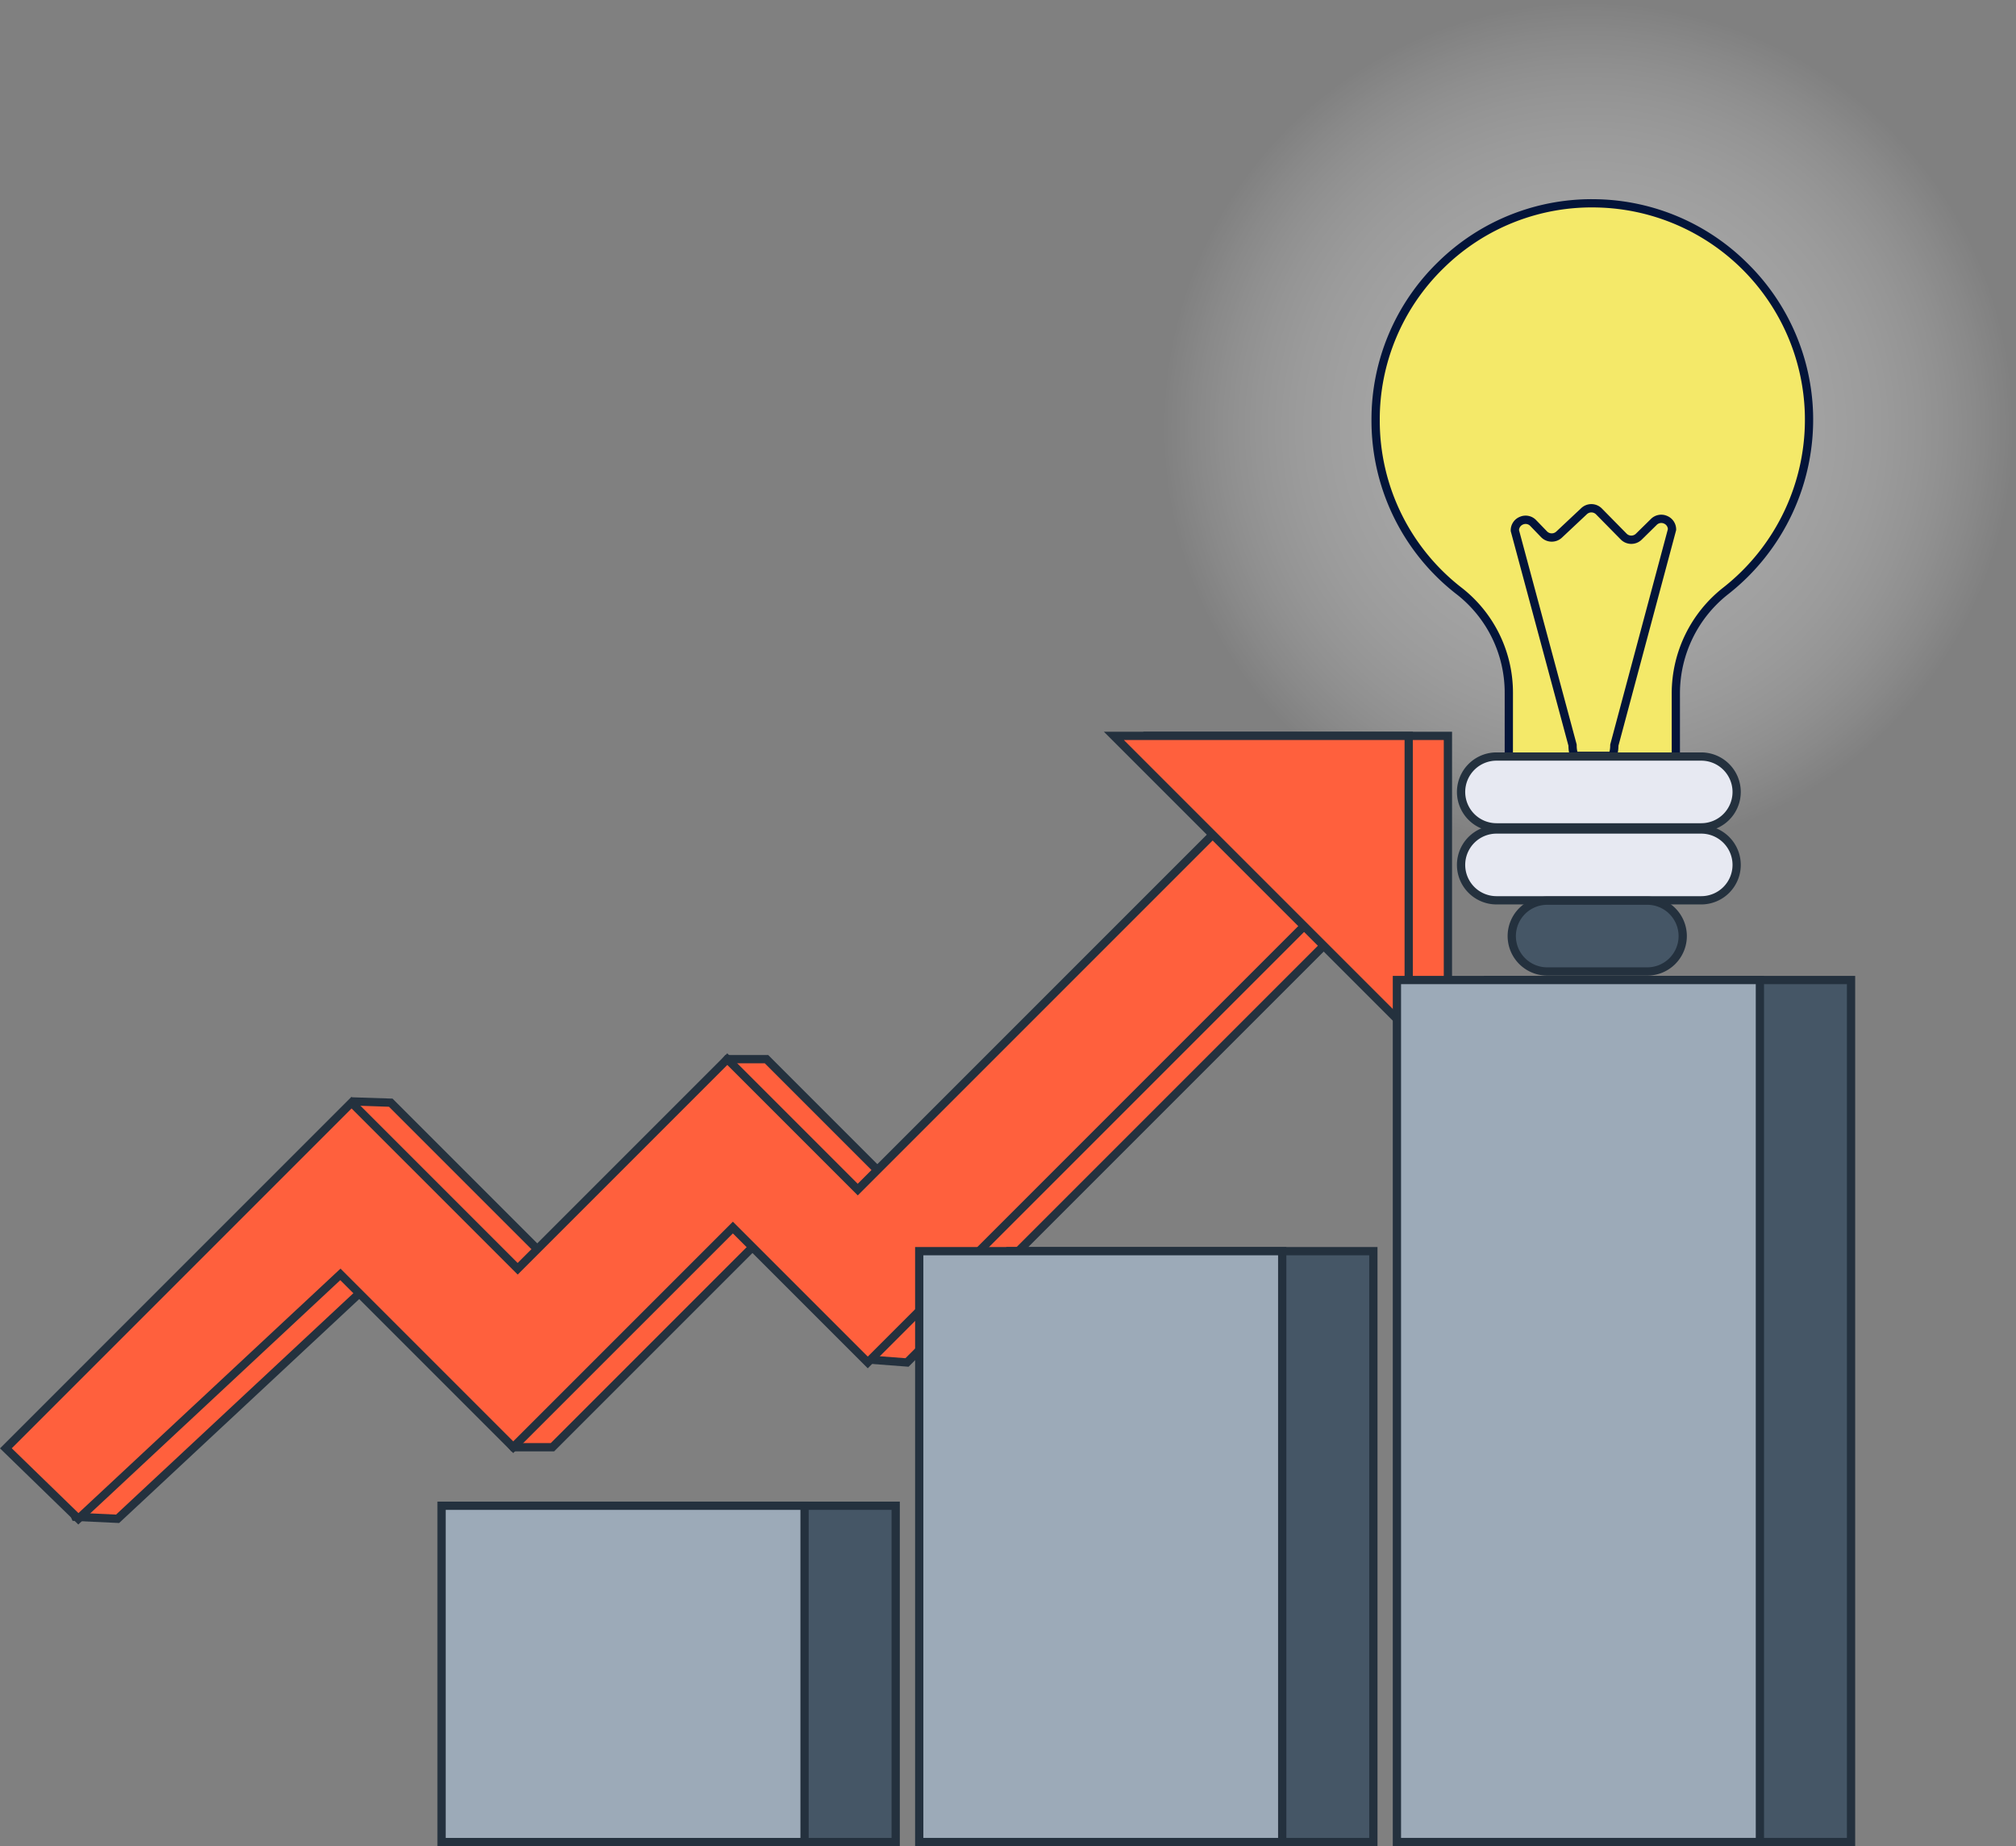 <svg xmlns="http://www.w3.org/2000/svg" xmlns:xlink="http://www.w3.org/1999/xlink" width="263.044" height="240.865" viewBox="0 0 263.044 240.865"><rect x="0" y="0" width="263.044" height="240.865" fill="#808080" stroke="none"/><defs><style>.a{fill:url(#a);}.b{opacity:0.312;}.c{clip-path:url(#c);}.d{fill:url(#f);}.e{fill:#ff603d;}.f{fill:#24313e;}.g{fill:#455666;}.h{fill:#9caab8;}.i{fill:#f4e969;}.j{fill:#031439;}.k{fill:#e7e9f2;}</style><radialGradient id="a" cx="0.5" cy="0.5" r="0.5" gradientTransform="translate(0)" gradientUnits="objectBoundingBox"><stop offset="0" stop-color="#fff"></stop><stop offset="1" stop-color="#fff" stop-opacity="0"></stop></radialGradient><clipPath id="c"><circle class="a" cx="55.807" cy="55.807" r="55.807"></circle></clipPath><radialGradient id="f" cx="0.5" cy="0.5" r="0.5" gradientTransform="matrix(1, 0, 0, 1, 0, 0)" xlink:href="#a"></radialGradient></defs><g transform="translate(-9461.336 4421.876)"><g class="b" transform="translate(9612.765 -4421.876)"><g transform="translate(0 0)"><circle class="a" cx="55.807" cy="55.807" r="55.807"></circle><g class="c"><rect class="a" width="111.615" height="111.615"></rect><circle class="a" cx="55.807" cy="55.807" r="55.807"></circle><circle class="d" cx="27.904" cy="27.904" r="27.904" transform="translate(27.904 27.904)"></circle></g></g></g><g transform="translate(9466.589 -4320.968)"><path class="e" d="M9483.176-3957.371l40.274-45.257,4.826.157,21.677,21.677,22.232-27.351h5.119l17.021,17.022,53.538-53.538,11.93,11.93-64.158,64.158-5.294-.4-12.311-17.2-28.659,28.66h-5.119l-17.432-22.55-34.188,31.89-5.518-.257Z" transform="translate(-9482.543 4045.424)"></path><path class="f" d="M9491.119-3949.694l-6.078-.283-4.213-9.56,40.672-45.7,5.292.172,21.4,21.4,22.019-27.086h5.6l16.8,16.8,53.539-53.538,12.692,12.692-64.715,64.715-5.792-.44-12.087-16.889-28.368,28.369h-5.606l-17.232-22.291Zm-5.361-1.329,4.958.23,34.455-32.138,17.631,22.809h4.632l28.951-28.952,12.534,17.513,4.795.365,63.6-63.6-11.168-11.167-53.539,53.538-17.243-17.245h-4.641l-22.447,27.616-21.949-21.949-4.359-.142-39.877,44.81Z" transform="translate(-9480.828 4047.49)"></path></g><g transform="translate(9610.491 -4326.406)"><path class="e" d="M10058.019-4027.2l-38.467-38.467h38.467Z" transform="translate(-10018.251 4066.207)"></path><path class="f" d="M10055.031-4027.361l-40.307-40.307h40.307Zm-37.705-39.229,36.625,36.626v-36.626Z" transform="translate(-10014.725 4067.668)"></path></g><g transform="translate(9461.336 -4320.968)"><path class="e" d="M9464.185-3957.371l45.1-45.1,21.678,21.677,27.351-27.351,17.022,17.022,53.538-53.538,11.929,11.93-64.157,64.158-17.6-17.6-28.661,28.66-22.549-22.55-34.189,31.89Z" transform="translate(-9463.417 4045.424)"></path><path class="f" d="M9471.553-3949.5l-10.217-9.933L9507.2-4005.3l21.678,21.677,27.351-27.351,17.022,17.021,53.537-53.538,12.692,12.692-64.921,64.921-17.6-17.6-28.661,28.66-22.562-22.563Zm-8.682-9.944,8.7,8.455,34.193-31.895,22.537,22.537,28.661-28.66,17.6,17.6,63.4-63.4-11.168-11.167-53.537,53.538-17.022-17.021-27.351,27.351-21.678-21.677Z" transform="translate(-9461.336 4047.49)"></path></g><g transform="translate(9605.373 -4326.406)"><path class="e" d="M10039.026-4027.2l-38.466-38.467h38.466Z" transform="translate(-9999.26 4066.207)"></path><path class="f" d="M10036.04-4027.361l-40.307-40.307h40.307Zm-37.705-39.229,36.627,36.626v-36.626Z" transform="translate(-9995.733 4067.668)"></path></g><g transform="translate(9654.955 -4294.554)"><rect class="g" width="112.464" height="47.362" transform="translate(0.539 113.003) rotate(-90)"></rect><path class="f" d="M10180.23-3835.95h-.539v-113.542h48.44v113.542Zm.54-112.464v111.386h46.283v-111.386Z" transform="translate(-10179.691 3949.492)"></path></g><g transform="translate(9643.063 -4294.554)"><rect class="h" width="112.464" height="47.362" transform="translate(0.539 113.003) rotate(-90)"></rect><path class="f" d="M10136.111-3835.95h-.539v-113.542h48.439v113.542Zm.54-112.464v111.386h46.284v-111.386Z" transform="translate(-10135.572 3949.492)"></path></g><g transform="translate(9592.629 -4259.179)"><rect class="g" width="77.089" height="47.362" transform="translate(0.539 77.628) rotate(-90)"></rect><path class="f" d="M9948.451-3740.078v-78.167h48.44v78.167Zm1.077-77.088v76.011h46.284v-76.011Z" transform="translate(-9948.451 3818.245)"></path></g><g transform="translate(9580.737 -4259.179)"><rect class="h" width="77.089" height="47.362" transform="translate(0.539 77.628) rotate(-90)"></rect><path class="f" d="M9904.871-3740.078h-.539v-78.167h48.44v78.167Zm.539-77.088v76.011h46.284v-76.011Z" transform="translate(-9904.332 3818.245)"></path></g><g transform="translate(9530.302 -4225.966)"><rect class="g" width="43.875" height="47.363" transform="translate(0.539 44.414) rotate(-90)"></rect><path class="f" d="M9717.21-3650.065v-44.953h48.441v44.953Zm1.078-43.875v42.8h46.284v-42.8Z" transform="translate(-9717.21 3695.019)"></path></g><g transform="translate(9518.41 -4225.965)"><rect class="h" width="43.875" height="47.363" transform="translate(0.539 44.414) rotate(-90)"></rect><path class="f" d="M9673.09-3650.064v-44.953h48.441v44.953Zm1.079-43.875v42.8h46.285v-42.8Z" transform="translate(-9673.09 3695.018)"></path></g><g transform="translate(9640.286 -4395.887)"><path class="i" d="M10183.808-4296.1a28.231,28.231,0,0,1-10.891,23.239,16.882,16.882,0,0,0-6.476,13.322v8.6h-21.793v-8.6a16.731,16.731,0,0,0-6.391-13.257,28.228,28.228,0,0,1-10.99-22.377,28.276,28.276,0,0,1,28.95-28.27A28.376,28.376,0,0,1,10183.808-4296.1Z" transform="translate(-10126.729 4323.989)"></path><path class="j" d="M10164.981-4251.862h-21.793a.54.54,0,0,1-.54-.539v-8.6a16.276,16.276,0,0,0-6.181-12.832,28.643,28.643,0,0,1-11.2-22.8,28.6,28.6,0,0,1,8.679-20.614,28.612,28.612,0,0,1,20.823-8.195,28.671,28.671,0,0,1,19.573,8.367,28.654,28.654,0,0,1,8.542,19.5h0a28.949,28.949,0,0,1-11.1,23.682,16.454,16.454,0,0,0-6.268,12.9v8.6A.539.539,0,0,1,10164.981-4251.862Zm-21.255-1.078h20.715V-4261a17.541,17.541,0,0,1,6.684-13.747,27.867,27.867,0,0,0,10.683-22.8,27.725,27.725,0,0,0-27.062-26.82,27.543,27.543,0,0,0-20.045,7.889,27.531,27.531,0,0,0-8.354,19.842,27.571,27.571,0,0,0,10.781,21.951,17.361,17.361,0,0,1,6.6,13.685Z" transform="translate(-10125.269 4325.449)"></path></g><g transform="translate(9658.451 -4356.102)"><path class="i" d="M10207.271-4143.525h-4.705c-.205,0-.372-.625-.372-1.4l-7.53-28a1.4,1.4,0,0,1,2.4-.971l1.406,1.456a1.4,1.4,0,0,0,1.961.048l3.258-3.058a1.4,1.4,0,0,1,1.952.039l3.219,3.27a1.4,1.4,0,0,0,1.976.017l1.957-1.924a1.4,1.4,0,0,1,2.377,1l-7.53,28.126C10207.643-4144.151,10207.477-4143.525,10207.271-4143.525Z" transform="translate(-10194.125 4176.369)"></path><path class="j" d="M10205.811-4144.459h-4.706c-.766,0-.9-1.135-.909-1.864l-7.513-27.933a.521.521,0,0,1-.019-.14,1.9,1.9,0,0,1,1.211-1.8,1.9,1.9,0,0,1,2.118.45l1.406,1.456a.862.862,0,0,0,1.205.03l3.257-3.058a1.927,1.927,0,0,1,2.706.053l3.219,3.271a.86.86,0,0,0,1.214.01l1.957-1.924a1.908,1.908,0,0,1,2.106-.4,1.908,1.908,0,0,1,1.188,1.786.515.515,0,0,1-.019.14l-7.512,28.059C10206.712-4145.594,10206.576-4144.459,10205.811-4144.459Zm-4.444-1.078h4.184a3.445,3.445,0,0,0,.093-.858.518.518,0,0,1,.019-.14l7.509-28.049a.83.83,0,0,0-.523-.729.835.835,0,0,0-.934.179l-1.958,1.924a1.939,1.939,0,0,1-2.737-.023l-3.219-3.27a.853.853,0,0,0-1.2-.023l-3.257,3.058a1.946,1.946,0,0,1-2.719-.066l-1.406-1.456a.834.834,0,0,0-.939-.2.833.833,0,0,0-.534.732l7.511,27.923a.565.565,0,0,1,.018.14A3.433,3.433,0,0,0,10201.366-4145.537Z" transform="translate(-10192.664 4177.842)"></path></g><g transform="translate(9651.438 -4323.711)"><rect class="k" width="35.958" height="9.239" rx="4.619" transform="translate(0.539 0.539)"></rect><path class="f" d="M10198.521-4047.354H10171.8a5.164,5.164,0,0,1-5.158-5.158,5.164,5.164,0,0,1,5.158-5.158h26.719a5.164,5.164,0,0,1,5.158,5.158A5.164,5.164,0,0,1,10198.521-4047.354Zm-26.719-9.239a4.086,4.086,0,0,0-4.081,4.08,4.086,4.086,0,0,0,4.081,4.081h26.719a4.085,4.085,0,0,0,4.08-4.081,4.085,4.085,0,0,0-4.08-4.08Z" transform="translate(-10166.645 4057.67)"></path></g><g transform="translate(9651.438 -4314.193)"><rect class="k" width="35.958" height="9.239" rx="4.619" transform="translate(0.539 0.539)"></rect><path class="f" d="M10198.521-4012.037H10171.8a5.164,5.164,0,0,1-5.158-5.159,5.164,5.164,0,0,1,5.158-5.158h26.719a5.164,5.164,0,0,1,5.158,5.158A5.164,5.164,0,0,1,10198.521-4012.037Zm-26.719-9.239a4.085,4.085,0,0,0-4.081,4.08,4.086,4.086,0,0,0,4.081,4.081h26.719a4.085,4.085,0,0,0,4.08-4.081,4.084,4.084,0,0,0-4.08-4.08Z" transform="translate(-10166.645 4022.354)"></path></g><g transform="translate(9658.047 -4304.912)"><rect class="g" width="22.309" height="9.239" rx="4.619" transform="translate(0.539 0.539)"></rect><path class="f" d="M10209.39-3977.6h-13.07a5.164,5.164,0,0,1-5.158-5.158,5.165,5.165,0,0,1,5.158-5.159h13.07a5.165,5.165,0,0,1,5.158,5.159A5.164,5.164,0,0,1,10209.39-3977.6Zm-13.07-9.239a4.085,4.085,0,0,0-4.08,4.08,4.085,4.085,0,0,0,4.08,4.08h13.07a4.085,4.085,0,0,0,4.08-4.08,4.085,4.085,0,0,0-4.08-4.08Z" transform="translate(-10191.161 3987.921)"></path></g></g></svg>
